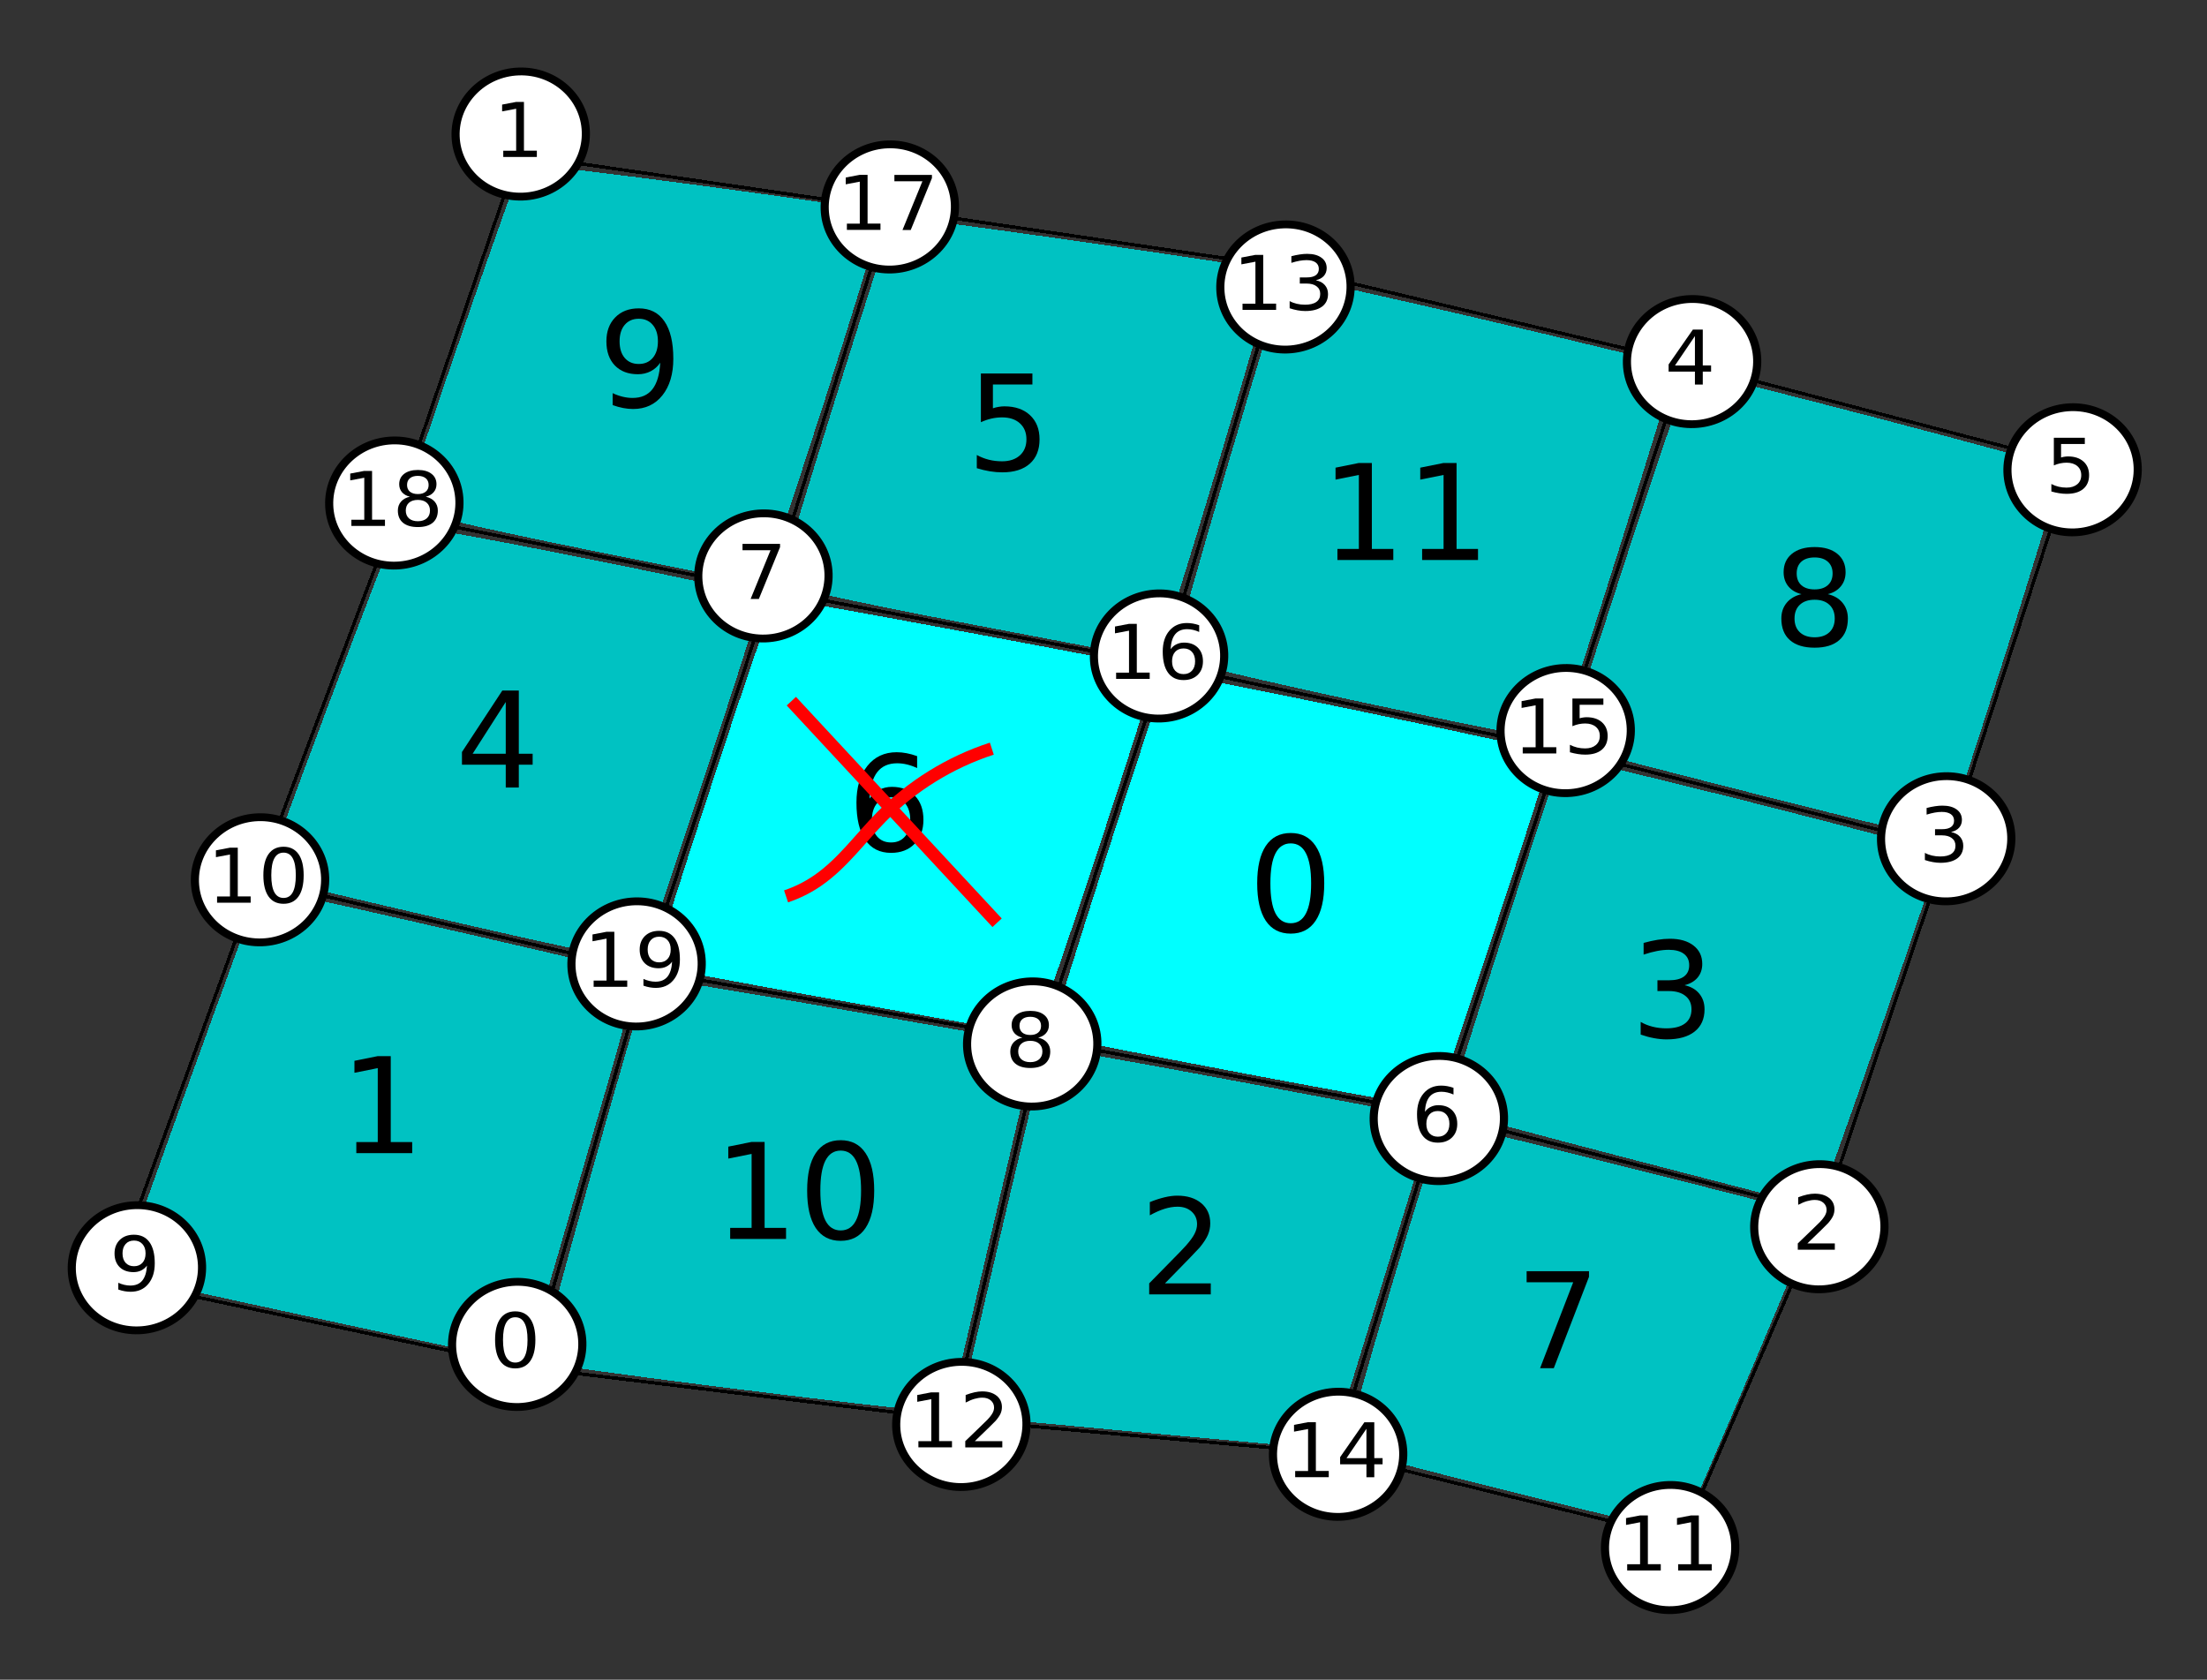 <?xml version="1.0" encoding="UTF-8" standalone="no"?>
<svg
   xmlns:dc="http://purl.org/dc/elements/1.1/"
   xmlns:cc="http://creativecommons.org/ns#"
   xmlns:rdf="http://www.w3.org/1999/02/22-rdf-syntax-ns#"
   xmlns:svg="http://www.w3.org/2000/svg"
   xmlns="http://www.w3.org/2000/svg"
   xmlns:sodipodi="http://sodipodi.sourceforge.net/DTD/sodipodi-0.dtd"
   xmlns:inkscape="http://www.inkscape.org/namespaces/inkscape"
   width="663.533"
   height="504.989"
   viewBox="0 0 663.533 504.989"
   id="svg5564"
   version="1.1"
   inkscape:version="0.48.3.1 r9886"
   sodipodi:docname="missing-cell.svg">
  <rect x="0" y="0" width="663.533" height="504.989" fill="#333333" stroke="none"/>
  <sodipodi:namedview
     pagecolor="#ffffff"
     bordercolor="#666666"
     borderopacity="1"
     objecttolerance="10"
     gridtolerance="10"
     guidetolerance="10"
     inkscape:pageopacity="0"
     inkscape:pageshadow="2"
     inkscape:window-width="1301"
     inkscape:window-height="744"
     id="namedview5898"
     showgrid="false"
     inkscape:zoom="0.89162183"
     inkscape:cx="338.60588"
     inkscape:cy="159.9549"
     inkscape:window-x="65"
     inkscape:window-y="24"
     inkscape:window-maximized="1"
     inkscape:current-layer="layer1"
     fit-margin-top="20"
     fit-margin-left="20"
     fit-margin-right="20"
     fit-margin-bottom="20" />
  <title
     id="title5566">inverting-map</title>
  <desc
     id="desc5568">
Creator: GL2PS 1.3.6, (C) 1999-2011 C. Geuzaine
For: Gmsh
CreationDate: Sat Jun 14 02:46:14 2014
</desc>
  <defs
     id="defs5570">
    <inkscape:path-effect
       effect="spiro"
       id="path-effect3150"
       is_visible="true" />
    <inkscape:path-effect
       effect="spiro"
       id="path-effect3146"
       is_visible="true" />
    <inkscape:path-effect
       effect="spiro"
       id="path-effect3150-6"
       is_visible="true" />
    <inkscape:path-effect
       effect="spiro"
       id="path-effect3146-7"
       is_visible="true" />
  </defs>
  <g
     inkscape:groupmode="layer"
     id="layer3"
     inkscape:label="Background"
     transform="translate(-383.223,-121.769)"
     style="display:inline"
     sodipodi:insensitive="true">
    <g
       style="display:inline"
       shape-rendering="crispEdges"
       id="g5572">
      <polyline
         points="538.999,168.263 501.956,276.598 460.554,386.474"
         id="polyline5710"
         style="fill:none;stroke:#000000;stroke-width:1" />
      <polyline
         points="417.002,506.342 460.554,386.474"
         id="polyline5712"
         style="fill:none;stroke:#000000;stroke-width:1" />
      <polyline
         points="538.999,168.263 650.719,184.525"
         id="polyline5718"
         style="fill:none;stroke:#000000;stroke-width:1" />
      <polyline
         points="501.956,276.598 614.859,299.276"
         id="polyline5724"
         style="fill:none;stroke:#000000;stroke-width:1" />
      <polyline
         points="577.253,413.539 460.554,386.474"
         id="polyline5726"
         style="fill:none;stroke:#000000;stroke-width:1" />
      <polyline
         points="542.558,532.971 417.002,506.342"
         id="polyline5728"
         style="fill:none;stroke:#000000;stroke-width:1" />
      <polyline
         points="650.719,184.525 614.859,299.276 577.253,413.539"
         id="polyline5734"
         style="fill:none;stroke:#000000;stroke-width:1" />
      <polyline
         points="577.253,413.539 542.558,532.971"
         id="polyline5738"
         style="fill:none;stroke:#000000;stroke-width:1" />
      <polyline
         points="768.571,201.939 650.719,184.525"
         id="polyline5742"
         style="fill:none;stroke:#000000;stroke-width:1" />
      <polyline
         points="733.055,321.551 614.859,299.276"
         id="polyline5748"
         style="fill:none;stroke:#000000;stroke-width:1" />
      <polyline
         points="577.253,413.539 696.385,434.408"
         id="polyline5750"
         style="fill:none;stroke:#000000;stroke-width:1" />
      <polyline
         points="542.558,532.971 669.57,548.461"
         id="polyline5754"
         style="fill:none;stroke:#000000;stroke-width:1" />
      <polyline
         points="733.055,321.551 768.571,201.939"
         id="polyline5758"
         style="fill:none;stroke:#000000;stroke-width:1" />
      <polyline
         points="696.385,434.408 733.055,321.551"
         id="polyline5760"
         style="fill:none;stroke:#000000;stroke-width:1" />
      <polyline
         points="696.385,434.408 669.57,548.461"
         id="polyline5764"
         style="fill:none;stroke:#000000;stroke-width:1" />
      <polyline
         points="889.643,230.748 768.571,201.939"
         id="polyline5768"
         style="fill:none;stroke:#000000;stroke-width:1" />
      <polyline
         points="733.055,321.551 852.029,346.87"
         id="polyline5770"
         style="fill:none;stroke:#000000;stroke-width:1" />
      <polyline
         points="815.864,456.775 696.385,434.408"
         id="polyline5776"
         style="fill:none;stroke:#000000;stroke-width:1" />
      <polyline
         points="669.57,548.461 784.605,558.727"
         id="polyline5782"
         style="fill:none;stroke:#000000;stroke-width:1" />
      <polyline
         points="889.643,230.748 852.029,346.87"
         id="polyline5790"
         style="fill:none;stroke:#000000;stroke-width:1" />
      <polyline
         points="852.029,346.87 815.864,456.775"
         id="polyline5794"
         style="fill:none;stroke:#000000;stroke-width:1" />
      <polyline
         points="784.605,558.727 815.864,456.775"
         id="polyline5798"
         style="fill:none;stroke:#000000;stroke-width:1" />
      <polyline
         points="889.643,230.748 1006.12,261.319"
         id="polyline5806"
         style="fill:none;stroke:#000000;stroke-width:1" />
      <polyline
         points="852.029,346.87 968.698,376.484"
         id="polyline5810"
         style="fill:none;stroke:#000000;stroke-width:1" />
      <polyline
         points="931.509,486.393 815.864,456.775"
         id="polyline5812"
         style="fill:none;stroke:#000000;stroke-width:1" />
      <polyline
         points="889.574,584.542 784.605,558.727"
         id="polyline5814"
         style="fill:none;stroke:#000000;stroke-width:1" />
      <polyline
         points="968.698,376.484 1006.12,261.319"
         id="polyline5822"
         style="fill:none;stroke:#000000;stroke-width:1" />
      <polyline
         points="931.509,486.393 968.698,376.484"
         id="polyline5826"
         style="fill:none;stroke:#000000;stroke-width:1" />
      <path
         style="fill:#00c2c2;fill-opacity:1;fill-rule:nonzero;stroke:none"
         d="m 479.824,518.394 c -32.834,-7.071 -59.913,-13.071 -60.176,-13.334 -0.462,-0.462 40.987,-115.357 41.97,-116.341 0.351,-0.351 83.866,18.633 112.007,25.462 1.192,0.289 -1.107,10.571 -6.595,29.489 -4.634,15.975 -12.279,42.297 -16.989,58.494 -4.71,16.197 -9.003,29.367 -9.541,29.268 -0.538,-0.1 -27.842,-5.966 -60.676,-13.037 z"
         id="path5902"
         inkscape:connector-curvature="0" />
      <path
         style="fill:#00c2c2;fill-opacity:1;fill-rule:nonzero;stroke:none"
         d="m 519.351,398.822 c -30.619,-7.109 -55.909,-13.115 -56.201,-13.347 -0.681,-0.54 38.379,-104.423 39.803,-105.86 0.588,-0.593 25.394,3.814 55.125,9.792 49.305,9.915 54.007,11.14 53.499,13.944 -0.942,5.201 -34.38,106.368 -35.502,107.414 -0.58,0.54 -26.106,-4.834 -56.725,-11.944 z"
         id="path5904"
         inkscape:connector-curvature="0" />
      <path
         style="fill:#00c2c2;fill-opacity:1;fill-rule:nonzero;stroke:none"
         d="m 557.675,286.607 c -31.349,-6.343 -52.846,-11.424 -52.846,-12.49 0,-2.651 33.984,-101.313 35.423,-102.838 0.969,-1.028 105.869,12.933 107.912,14.362 1.278,0.894 -34.435,111.978 -35.952,111.828 -0.93,-0.092 -25.472,-4.98 -54.537,-10.861 z"
         id="path5906"
         inkscape:connector-curvature="0" />
      <path
         style="fill:#00c2c2;fill-opacity:1;fill-rule:nonzero;stroke:none"
         d="m 673.856,309.193 c -36.538,-6.97 -56.073,-11.371 -56.073,-12.63 0,-2.37 33.163,-108.467 34.241,-109.545 0.754,-0.754 112.854,15.281 113.975,16.303 0.904,0.825 -33.986,116.925 -35.082,116.738 -0.543,-0.093 -26.22,-4.982 -57.06,-10.866 z"
         id="path5908"
         inkscape:connector-curvature="0" />
      <path
         style="fill:#00ffff;fill-opacity:1;fill-rule:nonzero;stroke:none"
         d="m 636.745,422.769 c -30.839,-5.513 -56.334,-10.327 -56.656,-10.698 -0.321,-0.371 7.525,-25.363 17.437,-55.538 17.388,-52.935 18.16,-54.85 21.963,-54.479 5.381,0.524 110.3,20.077 110.999,20.685 0.988,0.861 -35.302,110.448 -36.508,110.247 -0.64,-0.107 -26.395,-4.705 -57.235,-10.218 z"
         id="path5910"
         inkscape:connector-curvature="0" />
      <path
         style="fill:#00c2c2;fill-opacity:1;fill-rule:nonzero;stroke:none"
         d="m 601.25,538.95 c -29.949,-3.732 -54.888,-7.22 -55.419,-7.752 -0.786,-0.786 30.982,-113.71 32.489,-115.488 0.246,-0.291 26.532,4.039 58.412,9.621 l 57.964,10.149 -3.642,15.39 c -2.003,8.465 -7.84,33.362 -12.971,55.328 l -9.33,39.937 -6.525,-0.2 c -3.589,-0.11 -31.029,-3.253 -60.978,-6.985 z"
         id="path5912"
         inkscape:connector-curvature="0" />
      <path
         style="fill:#00c2c2;fill-opacity:1;fill-rule:nonzero;stroke:none"
         d="m 724.282,552.218 c -28.844,-2.642 -52.553,-4.911 -52.687,-5.04 -0.374,-0.361 25.452,-109.888 26.053,-110.49 0.29,-0.29 26.616,4.36 58.503,10.334 l 57.976,10.862 -7.007,22.745 c -3.854,12.51 -10.75,34.908 -15.325,49.773 -7.383,23.99 -8.697,27.005 -11.695,26.824 -1.857,-0.112 -26.976,-2.366 -55.82,-5.008 z"
         id="path5914"
         inkscape:connector-curvature="0" />
      <path
         style="fill:#00ffff;fill-opacity:1;fill-rule:nonzero;stroke:none"
         d="m 756.939,444.43 c -31.294,-5.911 -57.228,-11.077 -57.631,-11.48 -0.756,-0.756 33.503,-107.267 34.974,-108.739 0.735,-0.735 114.168,22.83 115.288,23.95 0.52,0.52 -34.231,105.925 -35.139,106.585 -0.327,0.237 -26.198,-4.405 -57.493,-10.316 z"
         id="path5916"
         inkscape:connector-curvature="0" />
      <path
         style="fill:#00c2c2;fill-opacity:1;fill-rule:nonzero;stroke:none"
         d="m 793.778,333.108 c -31.445,-6.719 -57.4,-12.91 -57.677,-13.759 -0.53,-1.623 32.294,-113.16 33.723,-114.588 0.845,-0.845 115.547,25.906 116.907,27.265 0.538,0.538 -32.562,105.609 -35.424,112.448 -0.196,0.467 -26.083,-4.648 -57.529,-11.367 z"
         id="path5918"
         inkscape:connector-curvature="0" />
      <path
         style="fill:#00c2c2;fill-opacity:1;fill-rule:nonzero;stroke:none"
         d="m 933.246,366.07 c -18.637,-4.67 -44.117,-11.156 -56.621,-14.412 l -22.734,-5.92 18.118,-55.86 c 9.965,-30.723 18.752,-56.071 19.527,-56.329 1.7,-0.567 109.969,27.731 111.338,29.1 0.854,0.854 -32.24,105.802 -34.738,110.161 -0.677,1.181 -12.055,-1.017 -34.89,-6.739 z"
         id="path5920"
         inkscape:connector-curvature="0" />
      <path
         style="fill:#00c2c2;fill-opacity:1;fill-rule:nonzero;stroke:none"
         d="m 873.847,470.317 c -30.007,-7.813 -54.842,-14.489 -55.189,-14.836 -0.538,-0.538 32.88,-104.283 34.149,-106.017 0.702,-0.959 113.517,27.506 113.534,28.646 0.038,2.55 -36.066,106.689 -36.943,106.559 -0.546,-0.081 -25.543,-6.54 -55.551,-14.352 z"
         id="path5922"
         inkscape:connector-curvature="0" />
      <path
         style="fill:#00c2c2;fill-opacity:1;fill-rule:nonzero;stroke:none"
         d="m 838.538,570.485 c -27.24,-6.737 -50.003,-12.743 -50.584,-13.348 -0.884,-0.919 27.474,-96.215 29.127,-97.88 0.465,-0.468 110.508,27.123 111.778,28.026 0.505,0.359 -36.041,86.751 -38.951,92.077 -1.828,3.345 -2.258,3.271 -51.37,-8.875 l 0,0 z"
         id="path5924"
         inkscape:connector-curvature="0" />
      <path
         transform="translate(-36.6,107.974)"
         style="fill:none;stroke:#000000;stroke-width:1;display:inline"
         d="M 925.34,476.86 968.698,376.484"
         id="polyline5826-1"
         inkscape:connector-curvature="0"
         sodipodi:nodetypes="cc" />
    </g>
  </g>
  <g
     transform="translate(-383.223,-121.769)"
     style="display:inline"
     inkscape:label="Nodes copy"
     id="g15249"
     inkscape:groupmode="layer">
    <g
       transform="matrix(7.982,0,0,7.982,-1221.079,-2175.135)"
       id="g15251"
       style="stroke-width:0.3;stroke-miterlimit:4;stroke-dasharray:none;display:inline">
      <path
         transform="matrix(0.966,-0.034,0.03,0.928,231.15,209.273)"
         style="fill:#ffffff;fill-opacity:1;stroke:#000000;stroke-width:0.317;stroke-opacity:1"
         d="m 3.125,92.998 c 0,1.402 -1.137,2.539 -2.539,2.539 -1.402,0 -2.539,-1.137 -2.539,-2.539 0,-1.402 1.137,-2.539 2.539,-2.539 1.402,0 2.539,1.137 2.539,2.539 z"
         id="path15253"
         inkscape:connector-curvature="0" />
      <g
         transform="matrix(2.405,0,0,2.269,-329.607,-371.655)"
         style="font-size:1.253px;font-style:normal;font-weight:normal;line-height:125%;letter-spacing:0px;word-spacing:0px;fill:#000000;fill-opacity:1;stroke:none;font-family:Sans;-inkscape-font-specification:Sans"
         id="flowRoot15255">
        <path
           d="m 233.886,294.332 0.202,0 0,-0.697 -0.22,0.044 0,-0.113 0.218,-0.044 0.124,0 0,0.809 0.202,0 0,0.104 -0.526,0 0,-0.104"
           style="text-align:center;text-anchor:middle;-inkscape-font-specification:Sans"
           id="path15497"
           inkscape:connector-curvature="0" />
        <path
           d="m 234.631,293.523 0.587,0 0,0.053 -0.332,0.861 -0.129,0 0.312,-0.809 -0.439,0 0,-0.104"
           style="text-align:center;text-anchor:middle;-inkscape-font-specification:Sans"
           id="path15499"
           inkscape:connector-curvature="0" />
      </g>
    </g>
    <g
       transform="matrix(7.982,0,0,7.982,-1259.084,-2064.203)"
       id="g15263"
       style="stroke-width:0.3;stroke-miterlimit:4;stroke-dasharray:none;display:inline">
      <path
         transform="matrix(0.966,-0.034,0.03,0.928,231.15,209.273)"
         style="fill:#ffffff;fill-opacity:1;stroke:#000000;stroke-width:0.317;stroke-opacity:1"
         d="m 3.125,92.998 c 0,1.402 -1.137,2.539 -2.539,2.539 -1.402,0 -2.539,-1.137 -2.539,-2.539 0,-1.402 1.137,-2.539 2.539,-2.539 1.402,0 2.539,1.137 2.539,2.539 z"
         id="path15265"
         inkscape:connector-curvature="0" />
      <g
         transform="matrix(2.405,0,0,2.269,-329.607,-371.655)"
         style="font-size:1.253px;font-style:normal;font-weight:normal;line-height:125%;letter-spacing:0px;word-spacing:0px;fill:#000000;fill-opacity:1;stroke:none;font-family:Sans;-inkscape-font-specification:Sans"
         id="flowRoot15267">
        <path
           d="m 234.232,293.523 0.587,0 0,0.053 -0.332,0.861 -0.129,0 0.312,-0.809 -0.439,0 0,-0.104"
           style="text-align:center;text-anchor:middle;-inkscape-font-specification:Sans"
           id="path15503"
           inkscape:connector-curvature="0" />
      </g>
    </g>
    <g
       transform="matrix(7.982,0,0,7.982,-1297.217,-1947.562)"
       id="g15275"
       style="stroke-width:0.3;stroke-miterlimit:4;stroke-dasharray:none;display:inline">
      <path
         transform="matrix(0.966,-0.034,0.03,0.928,231.15,209.273)"
         style="fill:#ffffff;fill-opacity:1;stroke:#000000;stroke-width:0.317;stroke-opacity:1"
         d="m 3.125,92.998 c 0,1.402 -1.137,2.539 -2.539,2.539 -1.402,0 -2.539,-1.137 -2.539,-2.539 0,-1.402 1.137,-2.539 2.539,-2.539 1.402,0 2.539,1.137 2.539,2.539 z"
         id="path15277"
         inkscape:connector-curvature="0" />
      <g
         transform="matrix(2.405,0,0,2.269,-329.607,-371.655)"
         style="font-size:1.253px;font-style:normal;font-weight:normal;line-height:125%;letter-spacing:0px;word-spacing:0px;fill:#000000;fill-opacity:1;stroke:none;font-family:Sans;-inkscape-font-specification:Sans"
         id="flowRoot15279">
        <path
           d="m 233.886,294.332 0.202,0 0,-0.697 -0.22,0.044 0,-0.113 0.218,-0.044 0.124,0 0,0.809 0.202,0 0,0.104 -0.526,0 0,-0.104"
           style="text-align:center;text-anchor:middle;-inkscape-font-specification:Sans"
           id="path15507"
           inkscape:connector-curvature="0" />
        <path
           d="m 234.666,294.417 0,-0.113 c 0.031,0.015 0.062,0.026 0.094,0.034 0.032,0.008 0.063,0.012 0.094,0.012 0.082,0 0.144,-0.027 0.187,-0.082 0.043,-0.055 0.068,-0.138 0.074,-0.25 -0.024,0.035 -0.054,0.062 -0.09,0.081 -0.036,0.019 -0.076,0.028 -0.121,0.028 -0.091,0 -0.164,-0.028 -0.217,-0.083 -0.053,-0.056 -0.08,-0.131 -0.08,-0.227 0,-0.094 0.028,-0.169 0.083,-0.226 0.056,-0.057 0.129,-0.085 0.221,-0.085 0.106,0 0.186,0.041 0.242,0.122 0.056,0.081 0.084,0.198 0.084,0.352 0,0.144 -0.034,0.259 -0.103,0.345 -0.068,0.086 -0.16,0.128 -0.275,0.128 -0.031,0 -0.062,-0.003 -0.094,-0.009 -0.032,-0.006 -0.065,-0.015 -0.099,-0.028 m 0.246,-0.387 c 0.056,0 0.099,-0.019 0.132,-0.057 0.033,-0.038 0.049,-0.09 0.049,-0.156 0,-0.066 -0.016,-0.117 -0.049,-0.155 -0.032,-0.038 -0.076,-0.058 -0.132,-0.058 -0.056,1e-5 -0.1,0.019 -0.132,0.058 -0.032,0.038 -0.048,0.09 -0.048,0.155 0,0.066 0.016,0.118 0.048,0.156 0.033,0.038 0.077,0.057 0.132,0.057"
           style="text-align:center;text-anchor:middle;-inkscape-font-specification:Sans"
           id="path15509"
           inkscape:connector-curvature="0" />
      </g>
    </g>
    <g
       transform="matrix(7.982,0,0,7.982,-1333.107,-1833.164)"
       id="g15287"
       style="stroke-width:0.3;stroke-miterlimit:4;stroke-dasharray:none;display:inline">
      <path
         transform="matrix(0.966,-0.034,0.03,0.928,231.15,209.273)"
         style="fill:#ffffff;fill-opacity:1;stroke:#000000;stroke-width:0.317;stroke-opacity:1"
         d="m 3.125,92.998 c 0,1.402 -1.137,2.539 -2.539,2.539 -1.402,0 -2.539,-1.137 -2.539,-2.539 0,-1.402 1.137,-2.539 2.539,-2.539 1.402,0 2.539,1.137 2.539,2.539 z"
         id="path15289"
         inkscape:connector-curvature="0" />
      <g
         transform="matrix(2.405,0,0,2.269,-329.607,-371.655)"
         style="font-size:1.253px;font-style:normal;font-weight:normal;line-height:125%;letter-spacing:0px;word-spacing:0px;fill:#000000;fill-opacity:1;stroke:none;font-family:Sans;-inkscape-font-specification:Sans"
         id="flowRoot15291">
        <path
           d="m 234.528,293.604 c -0.064,10e-6 -0.112,0.031 -0.144,0.094 -0.032,0.062 -0.048,0.156 -0.048,0.282 0,0.125 0.016,0.219 0.048,0.282 0.032,0.062 0.08,0.094 0.144,0.094 0.064,0 0.112,-0.031 0.144,-0.094 0.032,-0.063 0.048,-0.157 0.048,-0.282 0,-0.126 -0.016,-0.22 -0.048,-0.282 -0.032,-0.063 -0.08,-0.094 -0.144,-0.094 m 0,-0.098 c 0.102,0 0.18,0.041 0.234,0.122 0.054,0.081 0.081,0.198 0.081,0.352 0,0.154 -0.027,0.271 -0.081,0.352 -0.054,0.081 -0.132,0.121 -0.234,0.121 -0.102,0 -0.181,-0.04 -0.235,-0.121 -0.054,-0.081 -0.081,-0.199 -0.081,-0.352 0,-0.154 0.027,-0.272 0.081,-0.352 0.054,-0.081 0.133,-0.122 0.235,-0.122"
           style="text-align:center;text-anchor:middle;-inkscape-font-specification:Sans"
           id="path15513"
           inkscape:connector-curvature="0" />
      </g>
    </g>
    <g
       transform="matrix(7.982,0,0,7.982,-1332.049,-2197.056)"
       id="g15299"
       style="stroke-width:0.3;stroke-miterlimit:4;stroke-dasharray:none;display:inline">
      <path
         transform="matrix(0.966,-0.034,0.03,0.928,231.15,209.273)"
         style="fill:#ffffff;fill-opacity:1;stroke:#000000;stroke-width:0.317;stroke-opacity:1"
         d="m 3.125,92.998 c 0,1.402 -1.137,2.539 -2.539,2.539 -1.402,0 -2.539,-1.137 -2.539,-2.539 0,-1.402 1.137,-2.539 2.539,-2.539 1.402,0 2.539,1.137 2.539,2.539 z"
         id="path15301"
         inkscape:connector-curvature="0" />
      <g
         transform="matrix(2.405,0,0,2.269,-329.607,-371.655)"
         style="font-size:1.253px;font-style:normal;font-weight:normal;line-height:125%;letter-spacing:0px;word-spacing:0px;fill:#000000;fill-opacity:1;stroke:none;font-family:Sans;-inkscape-font-specification:Sans"
         id="flowRoot15303">
        <path
           d="m 234.285,294.332 0.202,0 0,-0.697 -0.22,0.044 0,-0.113 0.218,-0.044 0.124,0 0,0.809 0.202,0 0,0.104 -0.526,0 0,-0.104"
           style="text-align:center;text-anchor:middle;-inkscape-font-specification:Sans"
           id="path15517"
           inkscape:connector-curvature="0" />
      </g>
    </g>
    <g
       transform="matrix(7.982,0,0,7.982,-1370.054,-2086.124)"
       id="g15311"
       style="stroke-width:0.3;stroke-miterlimit:4;stroke-dasharray:none;display:inline">
      <path
         transform="matrix(0.966,-0.034,0.03,0.928,231.15,209.273)"
         style="fill:#ffffff;fill-opacity:1;stroke:#000000;stroke-width:0.317;stroke-opacity:1"
         d="m 3.125,92.998 c 0,1.402 -1.137,2.539 -2.539,2.539 -1.402,0 -2.539,-1.137 -2.539,-2.539 0,-1.402 1.137,-2.539 2.539,-2.539 1.402,0 2.539,1.137 2.539,2.539 z"
         id="path15313"
         inkscape:connector-curvature="0" />
      <g
         transform="matrix(2.405,0,0,2.269,-329.607,-371.655)"
         style="font-size:1.253px;font-style:normal;font-weight:normal;line-height:125%;letter-spacing:0px;word-spacing:0px;fill:#000000;fill-opacity:1;stroke:none;font-family:Sans;-inkscape-font-specification:Sans"
         id="flowRoot15315">
        <path
           d="m 233.886,294.332 0.202,0 0,-0.697 -0.22,0.044 0,-0.113 0.218,-0.044 0.124,0 0,0.809 0.202,0 0,0.104 -0.526,0 0,-0.104"
           style="text-align:center;text-anchor:middle;-inkscape-font-specification:Sans"
           id="path15521"
           inkscape:connector-curvature="0" />
        <path
           d="m 234.927,294.003 c -0.059,0 -0.105,0.016 -0.139,0.047 -0.033,0.031 -0.05,0.075 -0.05,0.13 0,0.055 0.017,0.098 0.05,0.13 0.034,0.031 0.08,0.047 0.139,0.047 0.059,0 0.105,-0.016 0.139,-0.047 0.034,-0.032 0.051,-0.075 0.051,-0.13 0,-0.055 -0.017,-0.098 -0.051,-0.13 -0.033,-0.031 -0.08,-0.047 -0.139,-0.047 m -0.124,-0.053 c -0.053,-0.013 -0.094,-0.038 -0.124,-0.074 -0.029,-0.036 -0.044,-0.081 -0.044,-0.133 0,-0.073 0.026,-0.131 0.078,-0.173 0.052,-0.042 0.124,-0.064 0.214,-0.064 0.091,0 0.162,0.021 0.214,0.064 0.052,0.042 0.078,0.1 0.078,0.173 0,0.052 -0.015,0.097 -0.045,0.133 -0.029,0.036 -0.07,0.061 -0.123,0.074 0.059,0.014 0.106,0.041 0.139,0.081 0.033,0.04 0.05,0.09 0.05,0.148 0,0.088 -0.027,0.156 -0.081,0.204 -0.054,0.047 -0.131,0.071 -0.232,0.071 -0.101,0 -0.178,-0.024 -0.232,-0.071 -0.054,-0.047 -0.081,-0.115 -0.081,-0.204 0,-0.058 0.017,-0.108 0.05,-0.148 0.033,-0.04 0.08,-0.068 0.139,-0.081 m -0.045,-0.195 c 0,0.047 0.015,0.084 0.044,0.111 0.03,0.026 0.071,0.04 0.125,0.04 0.053,0 0.094,-0.013 0.124,-0.04 0.03,-0.026 0.045,-0.063 0.045,-0.111 0,-0.047 -0.015,-0.084 -0.045,-0.111 -0.03,-0.026 -0.071,-0.04 -0.124,-0.04 -0.053,1e-5 -0.095,0.013 -0.125,0.04 -0.029,0.026 -0.044,0.063 -0.044,0.111"
           style="text-align:center;text-anchor:middle;-inkscape-font-specification:Sans"
           id="path15523"
           inkscape:connector-curvature="0" />
      </g>
    </g>
    <g
       transform="matrix(7.982,0,0,7.982,-1410.43,-1972.848)"
       id="g15323"
       style="stroke-width:0.3;stroke-miterlimit:4;stroke-dasharray:none;display:inline">
      <path
         transform="matrix(0.966,-0.034,0.03,0.928,231.15,209.273)"
         style="fill:#ffffff;fill-opacity:1;stroke:#000000;stroke-width:0.317;stroke-opacity:1"
         d="m 3.125,92.998 c 0,1.402 -1.137,2.539 -2.539,2.539 -1.402,0 -2.539,-1.137 -2.539,-2.539 0,-1.402 1.137,-2.539 2.539,-2.539 1.402,0 2.539,1.137 2.539,2.539 z"
         id="path15325"
         inkscape:connector-curvature="0" />
      <g
         transform="matrix(2.405,0,0,2.269,-329.607,-371.655)"
         style="font-size:1.253px;font-style:normal;font-weight:normal;line-height:125%;letter-spacing:0px;word-spacing:0px;fill:#000000;fill-opacity:1;stroke:none;font-family:Sans;-inkscape-font-specification:Sans"
         id="flowRoot15327">
        <path
           d="m 233.886,294.332 0.202,0 0,-0.697 -0.22,0.044 0,-0.113 0.218,-0.044 0.124,0 0,0.809 0.202,0 0,0.104 -0.526,0 0,-0.104"
           style="text-align:center;text-anchor:middle;-inkscape-font-specification:Sans"
           id="path15527"
           inkscape:connector-curvature="0" />
        <path
           d="m 234.927,293.604 c -0.064,10e-6 -0.112,0.031 -0.144,0.094 -0.032,0.062 -0.048,0.156 -0.048,0.282 0,0.125 0.016,0.219 0.048,0.282 0.032,0.062 0.08,0.094 0.144,0.094 0.064,0 0.112,-0.031 0.144,-0.094 0.032,-0.063 0.048,-0.157 0.048,-0.282 0,-0.126 -0.016,-0.22 -0.048,-0.282 -0.032,-0.063 -0.08,-0.094 -0.144,-0.094 m 0,-0.098 c 0.102,0 0.18,0.041 0.234,0.122 0.054,0.081 0.081,0.198 0.081,0.352 0,0.154 -0.027,0.271 -0.081,0.352 -0.054,0.081 -0.132,0.121 -0.234,0.121 -0.102,0 -0.181,-0.04 -0.235,-0.121 -0.054,-0.081 -0.081,-0.199 -0.081,-0.352 0,-0.154 0.027,-0.272 0.081,-0.352 0.054,-0.081 0.133,-0.122 0.235,-0.122"
           style="text-align:center;text-anchor:middle;-inkscape-font-specification:Sans"
           id="path15529"
           inkscape:connector-curvature="0" />
      </g>
    </g>
    <g
       transform="matrix(7.982,0,0,7.982,-1447.442,-1856.206)"
       id="g15335"
       style="stroke-width:0.3;stroke-miterlimit:4;stroke-dasharray:none;display:inline">
      <path
         transform="matrix(0.966,-0.034,0.03,0.928,231.15,209.273)"
         style="fill:#ffffff;fill-opacity:1;stroke:#000000;stroke-width:0.317;stroke-opacity:1"
         d="m 3.125,92.998 c 0,1.402 -1.137,2.539 -2.539,2.539 -1.402,0 -2.539,-1.137 -2.539,-2.539 0,-1.402 1.137,-2.539 2.539,-2.539 1.402,0 2.539,1.137 2.539,2.539 z"
         id="path15337"
         inkscape:connector-curvature="0" />
      <g
         transform="matrix(2.405,0,0,2.269,-329.607,-371.655)"
         style="font-size:1.253px;font-style:normal;font-weight:normal;line-height:125%;letter-spacing:0px;word-spacing:0px;fill:#000000;fill-opacity:1;stroke:none;font-family:Sans;-inkscape-font-specification:Sans"
         id="flowRoot15339">
        <path
           d="m 234.267,294.417 0,-0.113 c 0.031,0.015 0.062,0.026 0.094,0.034 0.032,0.008 0.063,0.012 0.094,0.012 0.082,0 0.144,-0.027 0.187,-0.082 0.043,-0.055 0.068,-0.138 0.074,-0.25 -0.024,0.035 -0.054,0.062 -0.09,0.081 -0.036,0.019 -0.076,0.028 -0.121,0.028 -0.091,0 -0.164,-0.028 -0.217,-0.083 -0.053,-0.056 -0.08,-0.131 -0.08,-0.227 0,-0.094 0.028,-0.169 0.083,-0.226 0.056,-0.057 0.129,-0.085 0.221,-0.085 0.106,0 0.186,0.041 0.242,0.122 0.056,0.081 0.084,0.198 0.084,0.352 0,0.144 -0.034,0.259 -0.103,0.345 -0.068,0.086 -0.16,0.128 -0.275,0.128 -0.031,0 -0.062,-0.003 -0.094,-0.009 -0.032,-0.006 -0.065,-0.015 -0.099,-0.028 m 0.246,-0.387 c 0.056,0 0.099,-0.019 0.132,-0.057 0.033,-0.038 0.049,-0.09 0.049,-0.156 0,-0.066 -0.016,-0.117 -0.049,-0.155 -0.032,-0.038 -0.076,-0.058 -0.132,-0.058 -0.056,1e-5 -0.1,0.019 -0.132,0.058 -0.032,0.038 -0.048,0.09 -0.048,0.155 0,0.066 0.016,0.118 0.048,0.156 0.033,0.038 0.077,0.057 0.132,0.057"
           style="text-align:center;text-anchor:middle;-inkscape-font-specification:Sans"
           id="path15533"
           inkscape:connector-curvature="0" />
      </g>
    </g>
    <g
       transform="matrix(7.982,0,0,7.982,-1102.131,-2151.073)"
       id="g15347"
       style="stroke-width:0.3;stroke-miterlimit:4;stroke-dasharray:none;display:inline">
      <path
         transform="matrix(0.966,-0.034,0.03,0.928,231.15,209.273)"
         style="fill:#ffffff;fill-opacity:1;stroke:#000000;stroke-width:0.317;stroke-opacity:1"
         d="m 3.125,92.998 c 0,1.402 -1.137,2.539 -2.539,2.539 -1.402,0 -2.539,-1.137 -2.539,-2.539 0,-1.402 1.137,-2.539 2.539,-2.539 1.402,0 2.539,1.137 2.539,2.539 z"
         id="path15349"
         inkscape:connector-curvature="0" />
      <g
         transform="matrix(2.405,0,0,2.269,-329.607,-371.655)"
         style="font-size:1.253px;font-style:normal;font-weight:normal;line-height:125%;letter-spacing:0px;word-spacing:0px;fill:#000000;fill-opacity:1;stroke:none;font-family:Sans;-inkscape-font-specification:Sans"
         id="flowRoot15351">
        <path
           d="m 233.886,294.332 0.202,0 0,-0.697 -0.22,0.044 0,-0.113 0.218,-0.044 0.124,0 0,0.809 0.202,0 0,0.104 -0.526,0 0,-0.104"
           style="text-align:center;text-anchor:middle;-inkscape-font-specification:Sans"
           id="path15537"
           inkscape:connector-curvature="0" />
        <path
           d="m 235.037,293.944 c 0.059,0.013 0.105,0.039 0.138,0.079 0.033,0.04 0.05,0.089 0.05,0.148 0,0.09 -0.031,0.16 -0.093,0.209 -0.062,0.049 -0.15,0.074 -0.264,0.074 -0.038,0 -0.078,-0.004 -0.119,-0.012 -0.04,-0.007 -0.082,-0.019 -0.125,-0.034 l 0,-0.119 c 0.034,0.02 0.072,0.035 0.113,0.045 0.041,0.01 0.083,0.015 0.128,0.015 0.077,0 0.136,-0.015 0.177,-0.046 0.041,-0.031 0.061,-0.075 0.061,-0.133 0,-0.054 -0.019,-0.096 -0.057,-0.126 -0.037,-0.031 -0.09,-0.046 -0.157,-0.046 l -0.106,0 0,-0.102 0.111,0 c 0.061,10e-6 0.107,-0.012 0.139,-0.036 0.032,-0.025 0.048,-0.059 0.048,-0.105 -1e-5,-0.047 -0.017,-0.083 -0.05,-0.108 -0.033,-0.025 -0.081,-0.038 -0.143,-0.038 -0.034,0 -0.07,0.004 -0.109,0.011 -0.039,0.007 -0.081,0.019 -0.128,0.034 l 0,-0.11 c 0.047,-0.013 0.091,-0.023 0.132,-0.029 0.041,-0.007 0.08,-0.01 0.116,-0.01 0.094,0 0.168,0.021 0.223,0.064 0.055,0.042 0.082,0.1 0.082,0.173 0,0.051 -0.015,0.093 -0.043,0.128 -0.029,0.035 -0.07,0.059 -0.124,0.072"
           style="text-align:center;text-anchor:middle;-inkscape-font-specification:Sans"
           id="path15539"
           inkscape:connector-curvature="0" />
      </g>
    </g>
    <g
       transform="matrix(7.982,0,0,7.982,-1140.136,-2040.141)"
       id="g15359"
       style="stroke-width:0.3;stroke-miterlimit:4;stroke-dasharray:none;display:inline">
      <path
         transform="matrix(0.966,-0.034,0.03,0.928,231.15,209.273)"
         style="fill:#ffffff;fill-opacity:1;stroke:#000000;stroke-width:0.317;stroke-opacity:1"
         d="m 3.125,92.998 c 0,1.402 -1.137,2.539 -2.539,2.539 -1.402,0 -2.539,-1.137 -2.539,-2.539 0,-1.402 1.137,-2.539 2.539,-2.539 1.402,0 2.539,1.137 2.539,2.539 z"
         id="path15361"
         inkscape:connector-curvature="0" />
      <g
         transform="matrix(2.405,0,0,2.269,-329.607,-371.655)"
         style="font-size:1.253px;font-style:normal;font-weight:normal;line-height:125%;letter-spacing:0px;word-spacing:0px;fill:#000000;fill-opacity:1;stroke:none;font-family:Sans;-inkscape-font-specification:Sans"
         id="flowRoot15363">
        <path
           d="m 233.886,294.332 0.202,0 0,-0.697 -0.22,0.044 0,-0.113 0.218,-0.044 0.124,0 0,0.809 0.202,0 0,0.104 -0.526,0 0,-0.104"
           style="text-align:center;text-anchor:middle;-inkscape-font-specification:Sans"
           id="path15543"
           inkscape:connector-curvature="0" />
        <path
           d="m 234.942,293.93 c -0.056,0 -0.1,0.019 -0.132,0.057 -0.032,0.038 -0.048,0.09 -0.048,0.156 0,0.066 0.016,0.118 0.048,0.156 0.033,0.038 0.077,0.057 0.132,0.057 0.056,0 0.099,-0.019 0.132,-0.057 0.033,-0.038 0.049,-0.09 0.049,-0.156 0,-0.066 -0.016,-0.118 -0.049,-0.156 -0.032,-0.038 -0.076,-0.057 -0.132,-0.057 m 0.245,-0.387 0,0.113 c -0.031,-0.015 -0.062,-0.026 -0.094,-0.034 -0.031,-0.008 -0.063,-0.012 -0.094,-0.012 -0.082,0 -0.144,0.028 -0.187,0.083 -0.043,0.055 -0.067,0.138 -0.073,0.25 0.024,-0.035 0.054,-0.063 0.09,-0.081 0.036,-0.019 0.076,-0.029 0.12,-0.029 0.092,0 0.164,0.028 0.217,0.084 0.053,0.056 0.08,0.131 0.08,0.227 0,0.094 -0.028,0.169 -0.083,0.226 -0.056,0.057 -0.129,0.085 -0.221,0.085 -0.106,0 -0.186,-0.04 -0.242,-0.121 -0.056,-0.081 -0.084,-0.199 -0.084,-0.352 0,-0.144 0.034,-0.259 0.103,-0.345 0.069,-0.086 0.16,-0.129 0.276,-0.129 0.031,0 0.062,0.003 0.094,0.009 0.032,0.006 0.065,0.015 0.099,0.028"
           style="text-align:center;text-anchor:middle;-inkscape-font-specification:Sans"
           id="path15545"
           inkscape:connector-curvature="0" />
      </g>
    </g>
    <g
       transform="matrix(7.982,0,0,7.982,-1178.269,-1923.499)"
       id="g15371"
       style="stroke-width:0.3;stroke-miterlimit:4;stroke-dasharray:none;display:inline">
      <path
         transform="matrix(0.966,-0.034,0.03,0.928,231.15,209.273)"
         style="fill:#ffffff;fill-opacity:1;stroke:#000000;stroke-width:0.317;stroke-opacity:1"
         d="m 3.125,92.998 c 0,1.402 -1.137,2.539 -2.539,2.539 -1.402,0 -2.539,-1.137 -2.539,-2.539 0,-1.402 1.137,-2.539 2.539,-2.539 1.402,0 2.539,1.137 2.539,2.539 z"
         id="path15373"
         inkscape:connector-curvature="0" />
      <g
         transform="matrix(2.405,0,0,2.269,-329.607,-371.655)"
         style="font-size:1.253px;font-style:normal;font-weight:normal;line-height:125%;letter-spacing:0px;word-spacing:0px;fill:#000000;fill-opacity:1;stroke:none;font-family:Sans;-inkscape-font-specification:Sans"
         id="flowRoot15375">
        <path
           d="m 234.528,294.003 c -0.059,0 -0.105,0.016 -0.139,0.047 -0.033,0.031 -0.05,0.075 -0.05,0.13 0,0.055 0.017,0.098 0.05,0.13 0.034,0.031 0.08,0.047 0.139,0.047 0.059,0 0.105,-0.016 0.139,-0.047 0.034,-0.032 0.051,-0.075 0.051,-0.13 0,-0.055 -0.017,-0.098 -0.051,-0.13 -0.034,-0.031 -0.08,-0.047 -0.139,-0.047 m -0.124,-0.053 c -0.053,-0.013 -0.094,-0.038 -0.124,-0.074 -0.029,-0.036 -0.044,-0.081 -0.044,-0.133 0,-0.073 0.026,-0.131 0.078,-0.173 0.052,-0.042 0.124,-0.064 0.214,-0.064 0.091,0 0.162,0.021 0.214,0.064 0.052,0.042 0.078,0.1 0.078,0.173 0,0.052 -0.015,0.097 -0.045,0.133 -0.029,0.036 -0.07,0.061 -0.123,0.074 0.059,0.014 0.106,0.041 0.139,0.081 0.033,0.04 0.05,0.09 0.05,0.148 0,0.088 -0.027,0.156 -0.081,0.204 -0.054,0.047 -0.131,0.071 -0.232,0.071 -0.101,0 -0.178,-0.024 -0.232,-0.071 -0.054,-0.047 -0.081,-0.115 -0.081,-0.204 0,-0.058 0.017,-0.108 0.05,-0.148 0.034,-0.04 0.08,-0.068 0.139,-0.081 m -0.045,-0.195 c -10e-6,0.047 0.015,0.084 0.044,0.111 0.03,0.026 0.071,0.04 0.125,0.04 0.053,0 0.094,-0.013 0.124,-0.04 0.03,-0.026 0.045,-0.063 0.045,-0.111 -10e-6,-0.047 -0.015,-0.084 -0.045,-0.111 -0.03,-0.026 -0.071,-0.04 -0.124,-0.04 -0.053,1e-5 -0.095,0.013 -0.125,0.04 -0.029,0.026 -0.044,0.063 -0.044,0.111"
           style="text-align:center;text-anchor:middle;-inkscape-font-specification:Sans"
           id="path15549"
           inkscape:connector-curvature="0" />
      </g>
    </g>
    <g
       transform="matrix(7.982,0,0,7.982,-1199.579,-1809.101)"
       id="g15383"
       style="stroke-width:0.3;stroke-miterlimit:4;stroke-dasharray:none;display:inline">
      <path
         transform="matrix(0.966,-0.034,0.03,0.928,231.15,209.273)"
         style="fill:#ffffff;fill-opacity:1;stroke:#000000;stroke-width:0.317;stroke-opacity:1"
         d="m 3.125,92.998 c 0,1.402 -1.137,2.539 -2.539,2.539 -1.402,0 -2.539,-1.137 -2.539,-2.539 0,-1.402 1.137,-2.539 2.539,-2.539 1.402,0 2.539,1.137 2.539,2.539 z"
         id="path15385"
         inkscape:connector-curvature="0" />
      <g
         transform="matrix(2.405,0,0,2.269,-329.607,-371.655)"
         style="font-size:1.253px;font-style:normal;font-weight:normal;line-height:125%;letter-spacing:0px;word-spacing:0px;fill:#000000;fill-opacity:1;stroke:none;font-family:Sans;-inkscape-font-specification:Sans"
         id="flowRoot15387">
        <path
           d="m 233.886,294.332 0.202,0 0,-0.697 -0.22,0.044 0,-0.113 0.218,-0.044 0.124,0 0,0.809 0.202,0 0,0.104 -0.526,0 0,-0.104"
           style="text-align:center;text-anchor:middle;-inkscape-font-specification:Sans"
           id="path15553"
           inkscape:connector-curvature="0" />
        <path
           d="m 234.769,294.332 0.431,0 0,0.104 -0.58,0 0,-0.104 c 0.047,-0.049 0.111,-0.114 0.191,-0.195 0.081,-0.082 0.132,-0.135 0.153,-0.158 0.04,-0.044 0.067,-0.082 0.083,-0.113 0.016,-0.031 0.024,-0.061 0.024,-0.091 0,-0.049 -0.017,-0.088 -0.051,-0.119 -0.034,-0.031 -0.078,-0.046 -0.133,-0.046 -0.039,0 -0.08,0.007 -0.123,0.02 -0.043,0.013 -0.089,0.034 -0.138,0.061 l 0,-0.125 c 0.05,-0.02 0.096,-0.035 0.139,-0.045 0.043,-0.01 0.083,-0.015 0.119,-0.015 0.095,0 0.17,0.024 0.226,0.071 0.056,0.047 0.084,0.111 0.084,0.19 0,0.037 -0.007,0.073 -0.021,0.107 -0.014,0.033 -0.039,0.073 -0.076,0.119 -0.01,0.012 -0.043,0.046 -0.097,0.103 -0.055,0.056 -0.132,0.135 -0.231,0.237"
           style="text-align:center;text-anchor:middle;-inkscape-font-specification:Sans"
           id="path15555"
           inkscape:connector-curvature="0" />
      </g>
    </g>
    <g
       transform="matrix(7.982,0,0,7.982,-979.882,-2128.642)"
       id="g15395"
       style="stroke-width:0.3;stroke-miterlimit:4;stroke-dasharray:none;display:inline">
      <path
         transform="matrix(0.966,-0.034,0.03,0.928,231.15,209.273)"
         style="fill:#ffffff;fill-opacity:1;stroke:#000000;stroke-width:0.317;stroke-opacity:1"
         d="m 3.125,92.998 c 0,1.402 -1.137,2.539 -2.539,2.539 -1.402,0 -2.539,-1.137 -2.539,-2.539 0,-1.402 1.137,-2.539 2.539,-2.539 1.402,0 2.539,1.137 2.539,2.539 z"
         id="path15397"
         inkscape:connector-curvature="0" />
      <g
         transform="matrix(2.405,0,0,2.269,-329.607,-371.655)"
         style="font-size:1.253px;font-style:normal;font-weight:normal;line-height:125%;letter-spacing:0px;word-spacing:0px;fill:#000000;fill-opacity:1;stroke:none;font-family:Sans;-inkscape-font-specification:Sans"
         id="flowRoot15399">
        <path
           d="m 234.603,293.631 -0.312,0.488 0.312,0 0,-0.488 m -0.032,-0.108 0.155,0 0,0.595 0.13,0 0,0.103 -0.13,0 0,0.215 -0.123,0 0,-0.215 -0.412,0 0,-0.119 0.38,-0.579"
           style="text-align:center;text-anchor:middle;-inkscape-font-specification:Sans"
           id="path15559"
           inkscape:connector-curvature="0" />
      </g>
    </g>
    <g
       transform="matrix(7.982,0,0,7.982,-1017.887,-2017.71)"
       id="g15407"
       style="stroke-width:0.3;stroke-miterlimit:4;stroke-dasharray:none;display:inline">
      <path
         transform="matrix(0.966,-0.034,0.03,0.928,231.15,209.273)"
         style="fill:#ffffff;fill-opacity:1;stroke:#000000;stroke-width:0.317;stroke-opacity:1"
         d="m 3.125,92.998 c 0,1.402 -1.137,2.539 -2.539,2.539 -1.402,0 -2.539,-1.137 -2.539,-2.539 0,-1.402 1.137,-2.539 2.539,-2.539 1.402,0 2.539,1.137 2.539,2.539 z"
         id="path15409"
         inkscape:connector-curvature="0" />
      <g
         transform="matrix(2.405,0,0,2.269,-329.607,-371.655)"
         style="font-size:1.253px;font-style:normal;font-weight:normal;line-height:125%;letter-spacing:0px;word-spacing:0px;fill:#000000;fill-opacity:1;stroke:none;font-family:Sans;-inkscape-font-specification:Sans"
         id="flowRoot15411">
        <path
           d="m 233.886,294.332 0.202,0 0,-0.697 -0.22,0.044 0,-0.113 0.218,-0.044 0.124,0 0,0.809 0.202,0 0,0.104 -0.526,0 0,-0.104"
           style="text-align:center;text-anchor:middle;-inkscape-font-specification:Sans"
           id="path15563"
           inkscape:connector-curvature="0" />
        <path
           d="m 234.664,293.523 0.485,0 0,0.104 -0.372,0 0,0.224 c 0.018,-0.006 0.036,-0.011 0.054,-0.013 0.018,-0.003 0.036,-0.005 0.054,-0.005 0.102,0 0.183,0.028 0.242,0.084 0.059,0.056 0.089,0.132 0.089,0.227 0,0.098 -0.031,0.175 -0.092,0.229 -0.061,0.054 -0.147,0.081 -0.259,0.081 -0.038,0 -0.077,-0.003 -0.117,-0.01 -0.04,-0.007 -0.081,-0.016 -0.123,-0.029 l 0,-0.124 c 0.037,0.02 0.075,0.035 0.114,0.045 0.039,0.01 0.081,0.015 0.124,0.015 0.071,0 0.126,-0.019 0.168,-0.056 0.041,-0.037 0.062,-0.087 0.062,-0.151 0,-0.064 -0.021,-0.114 -0.062,-0.151 -0.041,-0.037 -0.097,-0.056 -0.168,-0.056 -0.033,0 -0.066,0.004 -0.099,0.011 -0.033,0.007 -0.066,0.019 -0.1,0.034 l 0,-0.459"
           style="text-align:center;text-anchor:middle;-inkscape-font-specification:Sans"
           id="path15565"
           inkscape:connector-curvature="0" />
      </g>
    </g>
    <g
       transform="matrix(7.982,0,0,7.982,-1056.02,-1901.068)"
       id="g15419"
       style="stroke-width:0.3;stroke-miterlimit:4;stroke-dasharray:none;display:inline">
      <path
         transform="matrix(0.966,-0.034,0.03,0.928,231.15,209.273)"
         style="fill:#ffffff;fill-opacity:1;stroke:#000000;stroke-width:0.317;stroke-opacity:1"
         d="m 3.125,92.998 c 0,1.402 -1.137,2.539 -2.539,2.539 -1.402,0 -2.539,-1.137 -2.539,-2.539 0,-1.402 1.137,-2.539 2.539,-2.539 1.402,0 2.539,1.137 2.539,2.539 z"
         id="path15421"
         inkscape:connector-curvature="0" />
      <g
         transform="matrix(2.405,0,0,2.269,-329.607,-371.655)"
         style="font-size:1.253px;font-style:normal;font-weight:normal;line-height:125%;letter-spacing:0px;word-spacing:0px;fill:#000000;fill-opacity:1;stroke:none;font-family:Sans;-inkscape-font-specification:Sans"
         id="flowRoot15423">
        <path
           d="m 234.543,293.93 c -0.056,0 -0.1,0.019 -0.132,0.057 -0.032,0.038 -0.048,0.09 -0.048,0.156 0,0.066 0.016,0.118 0.048,0.156 0.033,0.038 0.077,0.057 0.132,0.057 0.056,0 0.099,-0.019 0.132,-0.057 0.033,-0.038 0.049,-0.09 0.049,-0.156 0,-0.066 -0.016,-0.118 -0.049,-0.156 -0.032,-0.038 -0.076,-0.057 -0.132,-0.057 m 0.245,-0.387 0,0.113 c -0.031,-0.015 -0.062,-0.026 -0.094,-0.034 -0.031,-0.008 -0.063,-0.012 -0.094,-0.012 -0.082,0 -0.144,0.028 -0.187,0.083 -0.043,0.055 -0.067,0.138 -0.073,0.25 0.024,-0.035 0.054,-0.063 0.09,-0.081 0.036,-0.019 0.076,-0.029 0.12,-0.029 0.092,0 0.164,0.028 0.217,0.084 0.053,0.056 0.08,0.131 0.08,0.227 0,0.094 -0.028,0.169 -0.083,0.226 -0.056,0.057 -0.129,0.085 -0.221,0.085 -0.106,0 -0.186,-0.04 -0.242,-0.121 -0.056,-0.081 -0.084,-0.199 -0.084,-0.352 0,-0.144 0.034,-0.259 0.103,-0.345 0.069,-0.086 0.16,-0.129 0.276,-0.129 0.031,0 0.062,0.003 0.094,0.009 0.032,0.006 0.065,0.015 0.099,0.028"
           style="text-align:center;text-anchor:middle;-inkscape-font-specification:Sans"
           id="path15569"
           inkscape:connector-curvature="0" />
      </g>
    </g>
    <g
       transform="matrix(7.982,0,0,7.982,-1086.302,-1800.129)"
       id="g15431"
       style="stroke-width:0.3;stroke-miterlimit:4;stroke-dasharray:none;display:inline">
      <path
         transform="matrix(0.966,-0.034,0.03,0.928,231.15,209.273)"
         style="fill:#ffffff;fill-opacity:1;stroke:#000000;stroke-width:0.317;stroke-opacity:1"
         d="m 3.125,92.998 c 0,1.402 -1.137,2.539 -2.539,2.539 -1.402,0 -2.539,-1.137 -2.539,-2.539 0,-1.402 1.137,-2.539 2.539,-2.539 1.402,0 2.539,1.137 2.539,2.539 z"
         id="path15433"
         inkscape:connector-curvature="0" />
      <g
         transform="matrix(2.405,0,0,2.269,-329.607,-371.655)"
         style="font-size:1.253px;font-style:normal;font-weight:normal;line-height:125%;letter-spacing:0px;word-spacing:0px;fill:#000000;fill-opacity:1;stroke:none;font-family:Sans;-inkscape-font-specification:Sans"
         id="flowRoot15435">
        <path
           d="m 233.886,294.332 0.202,0 0,-0.697 -0.22,0.044 0,-0.113 0.218,-0.044 0.124,0 0,0.809 0.202,0 0,0.104 -0.526,0 0,-0.104"
           style="text-align:center;text-anchor:middle;-inkscape-font-specification:Sans"
           id="path15573"
           inkscape:connector-curvature="0" />
        <path
           d="m 235.002,293.631 -0.312,0.488 0.312,0 0,-0.488 m -0.032,-0.108 0.155,0 0,0.595 0.13,0 0,0.103 -0.13,0 0,0.215 -0.123,0 0,-0.215 -0.412,0 0,-0.119 0.38,-0.579"
           style="text-align:center;text-anchor:middle;-inkscape-font-specification:Sans"
           id="path15575"
           inkscape:connector-curvature="0" />
      </g>
    </g>
    <g
       transform="matrix(7.982,0,0,7.982,-865.484,-2096.117)"
       id="g15443"
       style="stroke-width:0.3;stroke-miterlimit:4;stroke-dasharray:none;display:inline">
      <path
         transform="matrix(0.966,-0.034,0.03,0.928,231.15,209.273)"
         style="fill:#ffffff;fill-opacity:1;stroke:#000000;stroke-width:0.317;stroke-opacity:1"
         d="m 3.125,92.998 c 0,1.402 -1.137,2.539 -2.539,2.539 -1.402,0 -2.539,-1.137 -2.539,-2.539 0,-1.402 1.137,-2.539 2.539,-2.539 1.402,0 2.539,1.137 2.539,2.539 z"
         id="path15445"
         inkscape:connector-curvature="0" />
      <g
         transform="matrix(2.405,0,0,2.269,-329.607,-371.655)"
         style="font-size:1.253px;font-style:normal;font-weight:normal;line-height:125%;letter-spacing:0px;word-spacing:0px;fill:#000000;fill-opacity:1;stroke:none;font-family:Sans;-inkscape-font-specification:Sans"
         id="flowRoot15447">
        <path
           d="m 234.265,293.523 0.485,0 0,0.104 -0.372,0 0,0.224 c 0.018,-0.006 0.036,-0.011 0.054,-0.013 0.018,-0.003 0.036,-0.005 0.054,-0.005 0.102,0 0.183,0.028 0.242,0.084 0.06,0.056 0.089,0.132 0.089,0.227 0,0.098 -0.031,0.175 -0.092,0.229 -0.061,0.054 -0.147,0.081 -0.259,0.081 -0.038,0 -0.077,-0.003 -0.117,-0.01 -0.04,-0.007 -0.081,-0.016 -0.123,-0.029 l 0,-0.124 c 0.037,0.02 0.075,0.035 0.114,0.045 0.039,0.01 0.081,0.015 0.124,0.015 0.07,0 0.126,-0.019 0.168,-0.056 0.041,-0.037 0.062,-0.087 0.062,-0.151 0,-0.064 -0.021,-0.114 -0.062,-0.151 -0.041,-0.037 -0.097,-0.056 -0.168,-0.056 -0.033,0 -0.066,0.004 -0.099,0.011 -0.033,0.007 -0.066,0.019 -0.1,0.034 l 0,-0.459"
           style="text-align:center;text-anchor:middle;-inkscape-font-specification:Sans"
           id="path15493"
           inkscape:connector-curvature="0" />
      </g>
    </g>
    <g
       transform="matrix(7.982,0,0,7.982,-903.489,-1985.185)"
       id="g15455"
       style="stroke-width:0.3;stroke-miterlimit:4;stroke-dasharray:none;display:inline">
      <path
         transform="matrix(0.966,-0.034,0.03,0.928,231.15,209.273)"
         style="fill:#ffffff;fill-opacity:1;stroke:#000000;stroke-width:0.317;stroke-opacity:1"
         d="m 3.125,92.998 c 0,1.402 -1.137,2.539 -2.539,2.539 -1.402,0 -2.539,-1.137 -2.539,-2.539 0,-1.402 1.137,-2.539 2.539,-2.539 1.402,0 2.539,1.137 2.539,2.539 z"
         id="path15457"
         inkscape:connector-curvature="0" />
      <g
         transform="matrix(2.405,0,0,2.269,-329.607,-371.655)"
         style="font-size:1.253px;font-style:normal;font-weight:normal;line-height:125%;letter-spacing:0px;word-spacing:0px;fill:#000000;fill-opacity:1;stroke:none;font-family:Sans;-inkscape-font-specification:Sans"
         id="flowRoot15459">
        <path
           d="m 234.638,293.944 c 0.059,0.013 0.105,0.039 0.138,0.079 0.033,0.04 0.05,0.089 0.05,0.148 -1e-5,0.09 -0.031,0.16 -0.093,0.209 -0.062,0.049 -0.15,0.074 -0.264,0.074 -0.038,0 -0.078,-0.004 -0.119,-0.012 -0.04,-0.007 -0.082,-0.019 -0.125,-0.034 l 0,-0.119 c 0.034,0.02 0.072,0.035 0.113,0.045 0.041,0.01 0.083,0.015 0.128,0.015 0.077,0 0.136,-0.015 0.177,-0.046 0.041,-0.031 0.061,-0.075 0.061,-0.133 0,-0.054 -0.019,-0.096 -0.057,-0.126 -0.037,-0.031 -0.09,-0.046 -0.157,-0.046 l -0.106,0 0,-0.102 0.111,0 c 0.061,10e-6 0.107,-0.012 0.139,-0.036 0.032,-0.025 0.048,-0.059 0.048,-0.105 0,-0.047 -0.017,-0.083 -0.05,-0.108 -0.033,-0.025 -0.081,-0.038 -0.143,-0.038 -0.034,0 -0.07,0.004 -0.109,0.011 -0.039,0.007 -0.081,0.019 -0.128,0.034 l 0,-0.11 c 0.047,-0.013 0.091,-0.023 0.132,-0.029 0.041,-0.007 0.08,-0.01 0.116,-0.01 0.094,0 0.168,0.021 0.223,0.064 0.055,0.042 0.082,0.1 0.082,0.173 0,0.051 -0.015,0.093 -0.043,0.128 -0.029,0.035 -0.07,0.059 -0.124,0.072"
           style="text-align:center;text-anchor:middle;-inkscape-font-specification:Sans"
           id="path15579"
           inkscape:connector-curvature="0" />
      </g>
    </g>
    <g
       transform="matrix(7.982,0,0,7.982,-941.622,-1868.543)"
       id="g15467"
       style="stroke-width:0.3;stroke-miterlimit:4;stroke-dasharray:none;display:inline">
      <path
         transform="matrix(0.966,-0.034,0.03,0.928,231.15,209.273)"
         style="fill:#ffffff;fill-opacity:1;stroke:#000000;stroke-width:0.317;stroke-opacity:1"
         d="m 3.125,92.998 c 0,1.402 -1.137,2.539 -2.539,2.539 -1.402,0 -2.539,-1.137 -2.539,-2.539 0,-1.402 1.137,-2.539 2.539,-2.539 1.402,0 2.539,1.137 2.539,2.539 z"
         id="path15469"
         inkscape:connector-curvature="0" />
      <g
         transform="matrix(2.405,0,0,2.269,-329.607,-371.655)"
         style="font-size:1.253px;font-style:normal;font-weight:normal;line-height:125%;letter-spacing:0px;word-spacing:0px;fill:#000000;fill-opacity:1;stroke:none;font-family:Sans;-inkscape-font-specification:Sans"
         id="flowRoot15471">
        <path
           d="m 234.37,294.332 0.431,0 0,0.104 -0.58,0 0,-0.104 c 0.047,-0.049 0.111,-0.114 0.191,-0.195 0.081,-0.082 0.132,-0.135 0.153,-0.158 0.04,-0.044 0.067,-0.082 0.083,-0.113 0.016,-0.031 0.024,-0.061 0.024,-0.091 0,-0.049 -0.017,-0.088 -0.051,-0.119 -0.034,-0.031 -0.078,-0.046 -0.133,-0.046 -0.039,0 -0.08,0.007 -0.123,0.02 -0.043,0.013 -0.089,0.034 -0.138,0.061 l 0,-0.125 c 0.05,-0.02 0.096,-0.035 0.139,-0.045 0.043,-0.01 0.083,-0.015 0.119,-0.015 0.095,0 0.17,0.024 0.226,0.071 0.056,0.047 0.084,0.111 0.084,0.19 0,0.037 -0.007,0.073 -0.021,0.107 -0.014,0.033 -0.039,0.073 -0.076,0.119 -0.01,0.012 -0.043,0.046 -0.097,0.103 -0.055,0.056 -0.132,0.135 -0.231,0.237"
           style="text-align:center;text-anchor:middle;-inkscape-font-specification:Sans"
           id="path15583"
           inkscape:connector-curvature="0" />
      </g>
    </g>
    <g
       transform="matrix(7.982,0,0,7.982,-986.484,-1772.09)"
       id="g15479"
       style="stroke-width:0.3;stroke-miterlimit:4;stroke-dasharray:none;display:inline">
      <path
         transform="matrix(0.966,-0.034,0.03,0.928,231.15,209.273)"
         style="fill:#ffffff;fill-opacity:1;stroke:#000000;stroke-width:0.317;stroke-opacity:1"
         d="m 3.125,92.998 c 0,1.402 -1.137,2.539 -2.539,2.539 -1.402,0 -2.539,-1.137 -2.539,-2.539 0,-1.402 1.137,-2.539 2.539,-2.539 1.402,0 2.539,1.137 2.539,2.539 z"
         id="path15481"
         inkscape:connector-curvature="0" />
      <g
         transform="matrix(2.405,0,0,2.269,-329.607,-371.655)"
         style="font-size:1.253px;font-style:normal;font-weight:normal;line-height:125%;letter-spacing:0px;word-spacing:0px;fill:#000000;fill-opacity:1;stroke:none;font-family:Sans;-inkscape-font-specification:Sans"
         id="flowRoot15483">
        <path
           d="m 233.886,294.332 0.202,0 0,-0.697 -0.22,0.044 0,-0.113 0.218,-0.044 0.124,0 0,0.809 0.202,0 0,0.104 -0.526,0 0,-0.104"
           style="text-align:center;text-anchor:middle;-inkscape-font-specification:Sans"
           id="path15587"
           inkscape:connector-curvature="0" />
        <path
           d="m 234.684,294.332 0.202,0 0,-0.697 -0.22,0.044 0,-0.113 0.218,-0.044 0.124,0 0,0.809 0.202,0 0,0.104 -0.526,0 0,-0.104"
           style="text-align:center;text-anchor:middle;-inkscape-font-specification:Sans"
           id="path15589"
           inkscape:connector-curvature="0" />
      </g>
    </g>
  </g>
  <g
     style="display:inline"
     transform="translate(-383.223,-121.769)"
     inkscape:label="Cells copy"
     id="g15159"
     inkscape:groupmode="layer">
    <g
       style="font-size:40px;font-style:normal;font-weight:normal;line-height:125%;letter-spacing:0px;word-spacing:0px;fill:#000000;fill-opacity:1;stroke:none;font-family:Sans"
       id="text15161">
      <path
         d="m 567.413,243.558 0,-3.594 c 0.99,0.469 1.992,0.827 3.008,1.074 1.016,0.247 2.012,0.371 2.988,0.371 2.604,0 4.59,-0.872 5.957,-2.617 1.38,-1.758 2.168,-4.421 2.363,-7.988 -0.755,1.12 -1.712,1.979 -2.871,2.578 -1.159,0.599 -2.441,0.898 -3.848,0.898 -2.917,1e-5 -5.228,-0.879 -6.934,-2.637 -1.693,-1.771 -2.539,-4.186 -2.539,-7.246 0,-2.995 0.885,-5.397 2.656,-7.207 1.771,-1.81 4.128,-2.715 7.07,-2.715 3.372,3e-5 5.944,1.296 7.715,3.887 1.784,2.578 2.676,6.328 2.676,11.25 -2e-5,4.596 -1.094,8.268 -3.281,11.016 -2.175,2.734 -5.104,4.102 -8.789,4.102 -0.99,0 -1.992,-0.098 -3.008,-0.293 -1.016,-0.195 -2.07,-0.488 -3.164,-0.879 m 7.852,-12.363 c 1.771,1e-5 3.171,-0.605 4.199,-1.816 1.042,-1.211 1.562,-2.871 1.562,-4.98 -1e-5,-2.096 -0.521,-3.75 -1.562,-4.961 -1.029,-1.224 -2.428,-1.836 -4.199,-1.836 -1.771,2e-5 -3.177,0.612 -4.219,1.836 -1.029,1.211 -1.543,2.865 -1.543,4.961 -10e-6,2.109 0.514,3.77 1.543,4.98 1.042,1.211 2.448,1.816 4.219,1.816"
         id="path15247"
         inkscape:connector-curvature="0" />
    </g>
    <g
       style="font-size:40px;font-style:normal;font-weight:normal;line-height:125%;letter-spacing:0px;word-spacing:0px;fill:#000000;fill-opacity:1;stroke:none;font-family:Sans"
       id="text15165">
      <path
         d="m 678.128,234.05 15.488,0 0,3.32 -11.875,0 0,7.148 c 0.573,-0.195 1.146,-0.339 1.719,-0.43 0.573,-0.104 1.146,-0.156 1.719,-0.156 3.255,2e-5 5.833,0.892 7.734,2.676 1.901,1.784 2.852,4.199 2.852,7.246 -2e-5,3.138 -0.977,5.579 -2.93,7.324 -1.953,1.732 -4.707,2.598 -8.262,2.598 -1.224,0 -2.474,-0.104 -3.75,-0.312 -1.263,-0.208 -2.572,-0.521 -3.926,-0.938 l 0,-3.965 c 1.172,0.638 2.383,1.113 3.633,1.426 1.25,0.313 2.572,0.469 3.965,0.469 2.253,10e-6 4.036,-0.592 5.352,-1.777 1.315,-1.185 1.973,-2.793 1.973,-4.824 -2e-5,-2.031 -0.658,-3.639 -1.973,-4.824 -1.315,-1.185 -3.099,-1.777 -5.352,-1.777 -1.055,2e-5 -2.109,0.117 -3.164,0.352 -1.042,0.234 -2.109,0.599 -3.203,1.094 l 0,-14.648"
         id="path15244"
         inkscape:connector-curvature="0" />
    </g>
    <g
       style="font-size:40px;font-style:normal;font-weight:normal;line-height:125%;letter-spacing:0px;word-spacing:0px;fill:#000000;fill-opacity:1;stroke:none;font-family:Sans"
       id="text15169">
      <path
         d="m 785.32,286.807 6.445,0 0,-22.246 -7.012,1.406 0,-3.594 6.973,-1.406 3.945,0 0,25.84 6.445,0 0,3.32 -16.797,0 0,-3.32"
         id="path15239"
         inkscape:connector-curvature="0" />
      <path
         d="m 810.789,286.807 6.445,0 0,-22.246 -7.012,1.406 0,-3.594 6.973,-1.406 3.945,0 0,25.84 6.445,0 0,3.32 -16.797,0 0,-3.32"
         id="path15241"
         inkscape:connector-curvature="0" />
    </g>
    <g
       style="font-size:40px;font-style:normal;font-weight:normal;line-height:125%;letter-spacing:0px;word-spacing:0px;fill:#000000;fill-opacity:1;stroke:none;font-family:Sans"
       id="text15173">
      <path
         d="m 928.782,302.076 c -1.875,10e-6 -3.353,0.501 -4.434,1.504 -1.068,1.003 -1.602,2.383 -1.602,4.141 -10e-6,1.758 0.534,3.138 1.602,4.141 1.081,1.003 2.559,1.504 4.434,1.504 1.875,0 3.353,-0.501 4.434,-1.504 1.081,-1.016 1.621,-2.396 1.621,-4.141 -2e-5,-1.758 -0.54,-3.138 -1.621,-4.141 -1.068,-1.003 -2.546,-1.504 -4.434,-1.504 m -3.945,-1.68 c -1.693,-0.417 -3.014,-1.204 -3.965,-2.363 -0.938,-1.159 -1.406,-2.572 -1.406,-4.238 0,-2.331 0.827,-4.173 2.48,-5.527 1.667,-1.354 3.945,-2.031 6.836,-2.031 2.904,3e-5 5.182,0.677 6.836,2.031 1.654,1.354 2.48,3.197 2.48,5.527 -2e-5,1.667 -0.475,3.079 -1.426,4.238 -0.938,1.159 -2.246,1.947 -3.926,2.363 1.901,0.443 3.379,1.309 4.434,2.598 1.068,1.289 1.602,2.865 1.602,4.727 -3e-5,2.826 -0.866,4.993 -2.598,6.504 -1.719,1.51 -4.186,2.266 -7.402,2.266 -3.216,0 -5.69,-0.755 -7.422,-2.266 -1.719,-1.51 -2.578,-3.678 -2.578,-6.504 -10e-6,-1.862 0.534,-3.437 1.602,-4.727 1.068,-1.289 2.552,-2.155 4.453,-2.598 m -1.445,-6.23 c -10e-6,1.51 0.469,2.689 1.406,3.535 0.951,0.846 2.279,1.27 3.984,1.27 1.693,10e-6 3.014,-0.423 3.965,-1.27 0.964,-0.846 1.445,-2.025 1.445,-3.535 -2e-5,-1.51 -0.482,-2.689 -1.445,-3.535 -0.951,-0.846 -2.272,-1.27 -3.965,-1.27 -1.706,3e-5 -3.034,0.423 -3.984,1.27 -0.938,0.846 -1.406,2.025 -1.406,3.535"
         id="path15236"
         inkscape:connector-curvature="0" />
    </g>
    <g
       style="font-size:40px;font-style:normal;font-weight:normal;line-height:125%;letter-spacing:0px;word-spacing:0px;fill:#000000;fill-opacity:1;stroke:none;font-family:Sans"
       id="text15177">
      <path
         d="m 535.276,332.82 -9.961,15.566 9.961,0 0,-15.566 m -1.035,-3.438 4.961,0 0,19.004 4.16,0 0,3.281 -4.16,0 0,6.875 -3.926,0 0,-6.875 -13.164,0 0,-3.809 12.129,-18.477"
         id="path15233"
         inkscape:connector-curvature="0" />
    </g>
    <g
       style="font-size:40px;font-style:normal;font-weight:normal;line-height:125%;letter-spacing:0px;word-spacing:0px;fill:#000000;fill-opacity:1;stroke:none;font-family:Sans"
       id="text15181">
      <path
         d="m 651.125,361.456 c -1.771,2e-5 -3.177,0.605 -4.219,1.816 -1.029,1.211 -1.543,2.871 -1.543,4.98 -10e-6,2.096 0.514,3.757 1.543,4.98 1.042,1.211 2.448,1.816 4.219,1.816 1.771,0 3.171,-0.605 4.199,-1.816 1.042,-1.224 1.562,-2.884 1.562,-4.98 -2e-5,-2.109 -0.521,-3.77 -1.562,-4.98 -1.029,-1.211 -2.428,-1.816 -4.199,-1.816 m 7.832,-12.363 0,3.594 c -0.99,-0.469 -1.992,-0.827 -3.008,-1.074 -1.003,-0.247 -1.999,-0.371 -2.988,-0.371 -2.604,2e-5 -4.596,0.879 -5.977,2.637 -1.367,1.758 -2.148,4.414 -2.344,7.969 0.768,-1.133 1.732,-1.999 2.891,-2.598 1.159,-0.612 2.435,-0.918 3.828,-0.918 2.93,2e-5 5.241,0.892 6.934,2.676 1.706,1.771 2.559,4.186 2.559,7.246 -2e-5,2.995 -0.885,5.397 -2.656,7.207 -1.771,1.81 -4.128,2.715 -7.07,2.715 -3.372,0 -5.951,-1.289 -7.734,-3.867 -1.784,-2.591 -2.676,-6.341 -2.676,-11.25 0,-4.609 1.094,-8.281 3.281,-11.016 2.188,-2.747 5.124,-4.121 8.809,-4.121 0.99,3e-5 1.986,0.098 2.988,0.293 1.016,0.195 2.07,0.488 3.164,0.879"
         id="path15230"
         inkscape:connector-curvature="0" />
    </g>
    <g
       style="font-size:40px;font-style:normal;font-weight:normal;line-height:125%;letter-spacing:0px;word-spacing:0px;fill:#000000;fill-opacity:1;stroke:none;font-family:Sans"
       id="text15185">
      <path
         d="m 771.278,375.328 c -2.031,2e-5 -3.561,1.003 -4.59,3.008 -1.016,1.992 -1.523,4.994 -1.523,9.004 0,3.997 0.508,6.999 1.523,9.004 1.029,1.992 2.559,2.988 4.59,2.988 2.044,1e-5 3.574,-0.996 4.59,-2.988 1.029,-2.005 1.543,-5.006 1.543,-9.004 -2e-5,-4.01 -0.514,-7.012 -1.543,-9.004 -1.016,-2.005 -2.546,-3.008 -4.59,-3.008 m 0,-3.125 c 3.268,3e-5 5.762,1.296 7.48,3.887 1.732,2.578 2.598,6.328 2.598,11.25 -2e-5,4.909 -0.866,8.659 -2.598,11.25 -1.719,2.578 -4.212,3.867 -7.48,3.867 -3.268,0 -5.768,-1.289 -7.5,-3.867 -1.719,-2.591 -2.578,-6.341 -2.578,-11.25 0,-4.922 0.859,-8.672 2.578,-11.25 1.732,-2.591 4.232,-3.887 7.5,-3.887"
         id="path15227"
         inkscape:connector-curvature="0" />
    </g>
    <g
       style="font-size:40px;font-style:normal;font-weight:normal;line-height:125%;letter-spacing:0px;word-spacing:0px;fill:#000000;fill-opacity:1;stroke:none;font-family:Sans"
       id="text15189">
      <path
         d="m 889.678,417.964 c 1.888,0.404 3.359,1.244 4.414,2.52 1.068,1.276 1.602,2.852 1.602,4.727 -2e-5,2.878 -0.99,5.104 -2.969,6.68 -1.979,1.576 -4.792,2.363 -8.438,2.363 -1.224,0 -2.487,-0.124 -3.789,-0.371 -1.289,-0.234 -2.624,-0.592 -4.004,-1.074 l 0,-3.809 c 1.094,0.638 2.292,1.12 3.594,1.445 1.302,0.326 2.663,0.488 4.082,0.488 2.474,0 4.355,-0.488 5.645,-1.465 1.302,-0.977 1.953,-2.396 1.953,-4.258 -2e-5,-1.719 -0.605,-3.06 -1.816,-4.023 -1.198,-0.977 -2.871,-1.465 -5.02,-1.465 l -3.398,0 0,-3.242 3.555,0 c 1.94,2e-5 3.424,-0.384 4.453,-1.152 1.029,-0.781 1.543,-1.901 1.543,-3.359 -10e-6,-1.497 -0.534,-2.643 -1.602,-3.438 -1.055,-0.807 -2.572,-1.211 -4.551,-1.211 -1.081,3e-5 -2.24,0.117 -3.477,0.352 -1.237,0.234 -2.598,0.599 -4.082,1.094 l 0,-3.516 c 1.497,-0.417 2.897,-0.729 4.199,-0.938 1.315,-0.208 2.552,-0.312 3.711,-0.312 2.995,3e-5 5.365,0.684 7.109,2.051 1.745,1.354 2.617,3.19 2.617,5.508 -2e-5,1.615 -0.462,2.982 -1.387,4.102 -0.924,1.107 -2.24,1.875 -3.945,2.305"
         id="path15224"
         inkscape:connector-curvature="0" />
    </g>
    <g
       style="font-size:40px;font-style:normal;font-weight:normal;line-height:125%;letter-spacing:0px;word-spacing:0px;fill:#000000;fill-opacity:1;stroke:none;font-family:Sans"
       id="text15193">
      <path
         d="m 490.352,465.134 6.445,0 0,-22.246 -7.012,1.406 0,-3.594 6.973,-1.406 3.945,0 0,25.84 6.445,0 0,3.32 -16.797,0 0,-3.32"
         id="path15221"
         inkscape:connector-curvature="0" />
    </g>
    <g
       style="font-size:40px;font-style:normal;font-weight:normal;line-height:125%;letter-spacing:0px;word-spacing:0px;fill:#000000;fill-opacity:1;stroke:none;font-family:Sans"
       id="text15197">
      <path
         d="m 602.75,490.93 6.445,0 0,-22.246 -7.012,1.406 0,-3.594 6.973,-1.406 3.945,0 0,25.84 6.445,0 0,3.32 -16.797,0 0,-3.32"
         id="path15216"
         inkscape:connector-curvature="0" />
      <path
         d="m 635.973,467.688 c -2.031,3e-5 -3.561,1.003 -4.59,3.008 -1.016,1.992 -1.523,4.994 -1.523,9.004 -10e-6,3.997 0.508,6.999 1.523,9.004 1.029,1.992 2.559,2.988 4.59,2.988 2.044,0 3.574,-0.996 4.59,-2.988 1.029,-2.005 1.543,-5.006 1.543,-9.004 -2e-5,-4.01 -0.514,-7.012 -1.543,-9.004 -1.016,-2.005 -2.546,-3.008 -4.59,-3.008 m 0,-3.125 c 3.268,3e-5 5.762,1.296 7.48,3.887 1.732,2.578 2.598,6.328 2.598,11.25 -2e-5,4.909 -0.866,8.659 -2.598,11.25 -1.719,2.578 -4.212,3.867 -7.48,3.867 -3.268,0 -5.768,-1.289 -7.5,-3.867 -1.719,-2.591 -2.578,-6.341 -2.578,-11.25 0,-4.922 0.859,-8.672 2.578,-11.25 1.732,-2.591 4.232,-3.887 7.5,-3.887"
         id="path15218"
         inkscape:connector-curvature="0" />
    </g>
    <g
       style="font-size:40px;font-style:normal;font-weight:normal;line-height:125%;letter-spacing:0px;word-spacing:0px;fill:#000000;fill-opacity:1;stroke:none;font-family:Sans"
       id="text15201">
      <path
         d="m 733.471,507.604 13.77,0 0,3.32 -18.516,0 0,-3.32 c 1.497,-1.549 3.535,-3.626 6.113,-6.23 2.591,-2.617 4.219,-4.303 4.883,-5.059 1.263,-1.419 2.142,-2.617 2.637,-3.594 0.508,-0.99 0.762,-1.96 0.762,-2.91 -10e-6,-1.549 -0.547,-2.812 -1.641,-3.789 -1.081,-0.977 -2.494,-1.465 -4.238,-1.465 -1.237,3e-5 -2.546,0.215 -3.926,0.645 -1.367,0.43 -2.832,1.081 -4.395,1.953 l 0,-3.984 c 1.589,-0.638 3.073,-1.12 4.453,-1.445 1.38,-0.325 2.643,-0.488 3.789,-0.488 3.021,3e-5 5.43,0.755 7.227,2.266 1.797,1.51 2.695,3.529 2.695,6.055 -2e-5,1.198 -0.228,2.337 -0.684,3.418 -0.443,1.068 -1.257,2.331 -2.441,3.789 -0.326,0.378 -1.361,1.471 -3.105,3.281 -1.745,1.797 -4.206,4.316 -7.383,7.559"
         id="path15213"
         inkscape:connector-curvature="0" />
    </g>
    <g
       style="font-size:40px;font-style:normal;font-weight:normal;line-height:125%;letter-spacing:0px;word-spacing:0px;fill:#000000;fill-opacity:1;stroke:none;font-family:Sans"
       id="text15205">
      <path
         d="m 842.204,503.952 18.75,0 0,1.68 -10.586,27.48 -4.121,0 9.961,-25.84 -14.004,0 0,-3.32"
         id="path15210"
         inkscape:connector-curvature="0" />
    </g>
  </g>
  <g
     inkscape:groupmode="layer"
     id="layer1"
     inkscape:label="Cross">
    <path
       style="font-size:40px;font-style:normal;font-weight:normal;line-height:125%;letter-spacing:0px;word-spacing:0px;fill:none;stroke:#ff0000;stroke-width:3.8;stroke-linecap:butt;stroke-linejoin:miter;stroke-miterlimit:4;stroke-opacity:1;stroke-dasharray:none;display:inline;font-family:Sans"
       d="m 237.917,210.8 61.858,66.617"
       id="path3144"
       inkscape:path-effect="#path-effect3146-7"
       inkscape:original-d="m 237.91705,210.79992 c 24.10042,18.85927 50.84325,44.5864 61.85843,66.61677"
       inkscape:connector-curvature="0" />
    <path
       style="font-size:40px;font-style:normal;font-weight:normal;line-height:125%;letter-spacing:0px;word-spacing:0px;fill:none;stroke:#ff0000;stroke-width:3.8;stroke-linecap:butt;stroke-linejoin:miter;stroke-miterlimit:4;stroke-opacity:1;stroke-dasharray:none;display:inline;font-family:Sans"
       d="m 236.331,269.486 c 3.374,-1.131 6.588,-2.738 9.517,-4.758 7.403,-5.106 12.731,-12.618 19.033,-19.033 9.24,-9.405 20.77,-16.543 33.308,-20.619"
       id="path3148"
       inkscape:path-effect="#path-effect3150-6"
       inkscape:original-d="m 236.33094,269.48613 c 2.277,-2.95492 6.79206,-2.48783 9.51668,-4.75835 6.52739,-5.43949 11.89006,-14.27116 19.03336,-19.03336 10.04819,-6.69879 28.47126,-10.94521 33.30839,-20.61948"
       inkscape:connector-curvature="0" />
  </g>
</svg>
